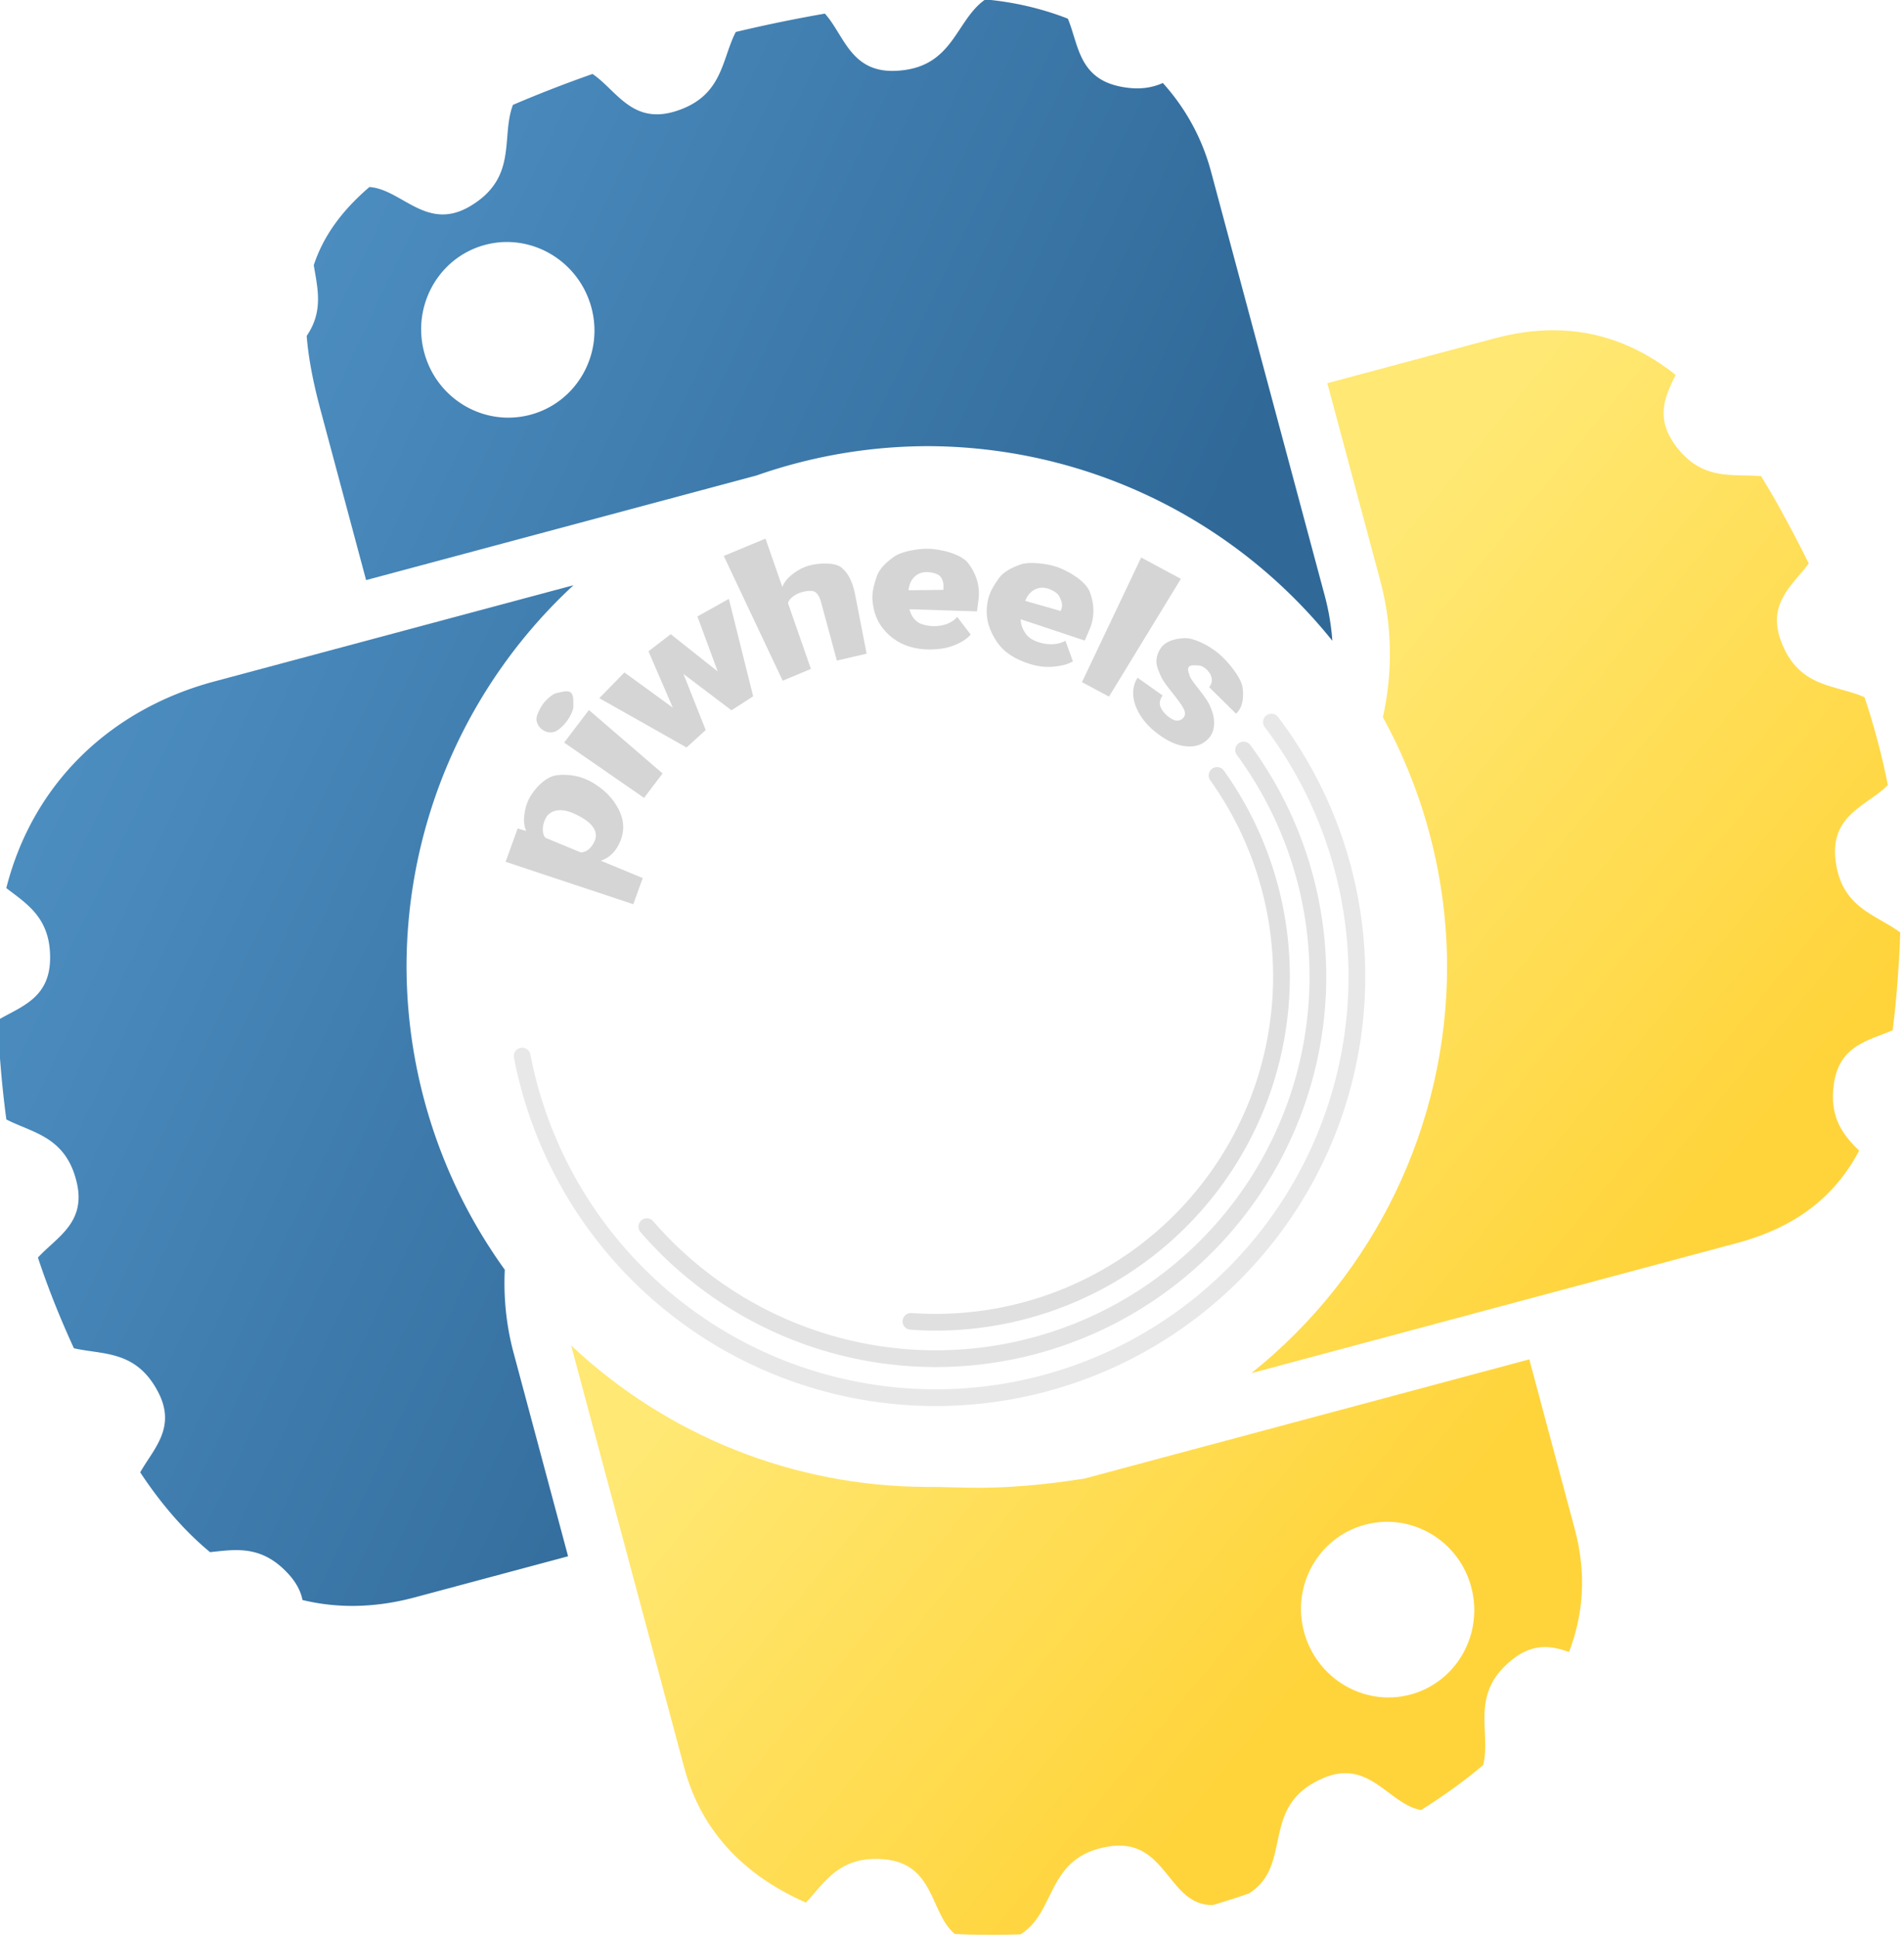 <?xml version="1.0" encoding="UTF-8" standalone="no"?>
<svg xmlns:rdf="http://www.w3.org/1999/02/22-rdf-syntax-ns#" xmlns="http://www.w3.org/2000/svg" height="74.25" width="73" version="1.1" xmlns:cc="http://creativecommons.org/ns#" xmlns:xlink="http://www.w3.org/1999/xlink" viewBox="0 0 73 74.25" xmlns:dc="http://purl.org/dc/elements/1.1/">
<defs>
<linearGradient id="b" y2="114.4" gradientUnits="userSpaceOnUse" x2="135.67" gradientTransform="matrix(1.156 -.31 .313 1.167 300.59 65.179)" y1="20.604" x1="26.649">
<stop stop-color="#5a9fd4" offset="0"/>
<stop stop-color="#306998" offset="1"/>
</linearGradient>
<linearGradient id="a" y2="137.27" gradientUnits="userSpaceOnUse" x2="112.03" gradientTransform="matrix(1.156 -.31 .313 1.167 300.59 65.179)" y1="192.35" x1="150.96">
<stop stop-color="#ffd43b" offset="0"/>
<stop stop-color="#ffe873" offset="1"/>
</linearGradient>
</defs>
<g transform="translate(-1.468 -976.7)">
<g transform="matrix(.31 0 0 .31 -111.82 962.65)">
<path d="m487.3 45.258c-3.739 2.595-3.903 8.513-11.084 8.824-5.569 0.241-6.362-4.43-8.75-7.076-3.713 0.645-7.397 1.406-11.02 2.269-1.78 3.434-1.579 8.02-7.545 9.83-5.297 1.608-7.236-2.649-10.172-4.637-3.432 1.206-6.725 2.487-9.844 3.826-1.515 3.981 0.648 8.917-5.193 12.467-5.449 3.311-8.516-2.033-12.561-2.311-3.567 3.062-5.751 6.228-6.879 9.662 0.445 2.786 1.247 5.644-0.877 8.75 0.223 2.841 0.835 5.884 1.723 9.197l5.627 21 48.273-12.934a64.348 64.348 0 0 1 21.074 -3.629 64.348 64.348 0 0 1 50.154 24.062c-0.132-1.841-0.437-3.695-0.932-5.543l-14.07-52.471c-1.137-4.244-3.213-7.912-5.959-10.959-1.407 0.63-3.102 0.898-5.356 0.422-5.086-1.073-5.079-5.257-6.396-8.377-3.215-1.256-6.67-2.062-10.227-2.377zm-58.674 30.002c4.561 0.209 8.702 3.39 9.967 8.109 1.551 5.788-1.844 11.713-7.535 13.238-5.712 1.53-11.594-1.909-13.145-7.697-1.556-5.808 1.806-11.772 7.518-13.303 1.067-0.286 2.143-0.396 3.195-0.348zm7.75 42.432-23.773 6.369-20.68 5.541c-12.594 3.375-22.357 12.376-25.701 25.543 2.565 1.976 5.518 3.717 5.418 8.822-0.095 4.871-3.707 5.864-6.481 7.516 0.205 4.388 0.553 8.428 1.072 12.273 3.242 1.673 7.362 2.098 8.705 7.787 1.185 5.018-2.533 6.806-4.801 9.295 1.21 3.649 2.67 7.335 4.449 11.211 3.564 0.826 7.68 0.194 10.404 5.387 2.332 4.444-0.59 7.081-2.203 9.961 2.565 3.881 5.444 7.23 8.639 9.869 3.145-0.326 6.404-0.944 9.738 2.748 0.985 1.091 1.489 2.142 1.695 3.166 4.278 1.043 8.918 1.007 13.902-0.328l18.945-5.076-6.744-25.176c-0.907-3.385-1.249-6.841-1.084-10.258a64.348 64.348 0 0 1 -12.152 -37.496 64.348 64.348 0 0 1 20.65 -47.154z" fill="url(#b)"/>
<path d="m557.43 86.162c-2.259 0.01-4.635 0.335-7.141 1.006l-20.68 5.541 6.557 24.467c1.513 5.647 1.519 11.407 0.312 16.846 5.187 9.448 7.917 20.047 7.941 30.824-0.003 19.572-8.914 38.079-24.213 50.287l32.506-8.711 27.551-7.381c7.55-2.023 12.2-5.933 15.121-11.412-1.946-1.926-3.74-4.082-3.123-8.303 0.696-4.764 4.327-5.339 7.268-6.598 0.361-2.83 0.613-5.828 0.801-9.006 0.062-1.04 0.1-2.072 0.127-3.1-3.033-2.249-7.366-3.029-8.01-9.07-0.588-5.521 3.986-6.618 6.484-9.146-0.708-3.594-1.669-7.199-2.877-10.861-3.546-1.59-8.144-1.069-10.336-6.938-1.756-4.702 1.474-6.952 3.436-9.607-1.182-2.375-2.455-4.796-3.83-7.279-0.671-1.213-1.366-2.379-2.072-3.522-3.573-0.301-7.472 0.682-10.75-4.019-2.352-3.374-1.045-5.984 0.186-8.5-4.423-3.501-9.449-5.545-15.258-5.518zm-121.35 125.54 13.994 52.232c2.199 8.206 7.824 13.498 15.051 16.67 2.336-2.527 4.157-5.815 9.609-5.365 6.348 0.524 5.697 6.638 8.795 9.244 0.532 0.025 1.064 0.057 1.598 0.07 2.196 0.053 4.367 0.045 6.519-0.018 4.482-2.72 3.139-9.547 10.818-10.857 7.349-1.254 7.316 7.295 12.965 7.229 1.494-0.435 2.992-0.917 4.494-1.439 5.555-3.525 1.225-10.714 9.01-14.193 5.864-2.621 8.23 3.168 12.262 3.883 2.686-1.679 5.294-3.533 7.693-5.572 1.017-4.144-1.766-8.779 3.594-13.039 2.612-2.076 4.873-1.71 7.016-0.93 1.758-4.559 2.208-9.62 0.715-15.193l-5.627-21-55.037 14.748c-10.695 1.668-15.322 0.987-19.482 1.025-16.352-0.031-32.08-6.286-43.986-17.494zm101.38 21.82c4.564 0.196 8.683 3.348 9.943 8.051 1.556 5.808-1.806 11.772-7.518 13.303-5.692 1.525-11.606-1.953-13.162-7.762-1.551-5.788 1.843-11.713 7.535-13.238 1.071-0.287 2.148-0.399 3.201-0.354z" fill="url(#a)"/>
</g>
<g transform="matrix(.196 0 0 .196 -5.813 971.69)">
<g style="color-rendering:auto;text-decoration-color:#000000;color:#000000;isolation:auto;mix-blend-mode:normal;shape-rendering:auto;solid-color:#000000;block-progression:tb;text-decoration-line:none;text-decoration-style:solid;image-rendering:auto;white-space:normal;text-indent:0;text-transform:none" transform="matrix(1.731 -.491 .491 1.731 -1534.3 -607.95)" fill="#d5d5d5">
<path d="m783.16 676.76c1.087 1.229 1.61 2.518 1.749 3.742 0.139 1.215-0.231 2.285-1.079 3.212-0.654 0.716-1.433 1.13-2.377 1.181l3.869 3.058s-1.765 2.453-1.765 2.453-12.097-8.224-12.097-8.224l2.253-3.131 0.827 0.529c-0.221-0.98 0.495-2.482 1.189-3.241 0.878-0.961 2.474-1.893 3.661-1.692 1.183 0.196 2.554 0.738 3.667 1.996l0.104 0.117 0-0m-2.921 2.576c-1.384-1.265-2.661-1.277-3.37-0.444-0.506 0.595-0.804 1.413-0.526 1.965l3.264 2.58c0.637 0.139 1.256-0.166 1.754-0.752 0.679-0.799 0.452-1.867-0.862-3.112l-0.26-0.237"/>
<path d="m790.5 677.6l-2.662 2.007s-6.717-8.156-6.717-8.156l3.556-2.667 5.824 8.816m-11.262-8.127c-0.298-0.362-0.412-0.766-0.341-1.212 0.071-0.446 0.744-1.162 1.172-1.49 0.429-0.329 1.307-0.773 1.757-0.725 0.449 0.048 1.22-0.011 1.478 0.38 0.258 0.391-0.04 1.057-0.142 1.497-0.102 0.44-0.716 1.062-1.145 1.39-0.429 0.329-1.204 0.743-1.655 0.727-0.452-0.016-0.827-0.205-1.125-0.567"/>
<path d="m799.29 668.57l-0.487-6.355s3.809-0.909 3.809-0.909l-0.349 10.914s-2.684 0.817-2.684 0.817-3.944-5.221-3.944-5.221l0.665 6.522-2.521 1.256s-7.668-7.745-7.668-7.745l3.395-1.945s4.013 5.116 4.013 5.116l-0.87-6.615 2.837-1.127s3.804 5.292 3.804 5.292"/>
<path d="m808.56 661.65c0.65-0.925 2.31-1.461 3.404-1.447 1.165 0.014 2.809 0.417 3.341 1.155 0.533 0.737 0.749 1.778 0.649 3.122 0 0-0.558 6.646-0.558 6.646l-3.319-0.159 0.08-6.591c0.007-0.56-0.102-0.971-0.327-1.234-0.225-0.27-0.915-0.385-1.462-0.372-0.677 0.016-1.445 0.288-1.699 0.734 0 0 0.447 7.564 0.447 7.564l-3.301 0.396-2.464-14.796s4.88-0.574 4.88-0.574 0.328 5.556 0.328 5.556"/>
<path d="m822.22 672.59c-1.565-0.422-2.784-1.198-3.625-2.305-0.84-1.114-1.277-2.447-1.092-3.985l0.033-0.271c0.129-1.073 0.714-1.959 1.234-2.715 0.527-0.754 1.558-1.232 2.397-1.526 0.841-0.301 2.547-0.143 3.565 0.132 1.433 0.386 3.498 1.571 3.965 2.743 0.469 1.167 0.648 2.627-0.001 4.14l-0.504 1.176-7-2.23c-0.019 0.604 0.126 1.115 0.437 1.534 0.31 0.419 0.957 0.755 1.561 0.941 0.995 0.307 1.977 0.25 2.77-0.246l0.887 2.24c-0.587 0.38-1.322 0.568-2.147 0.64-0.816 0.068-1.643-0.044-2.479-0.269m1.833-8.224c-0.93-0.251-1.931 0.174-2.396 1.376 0 0 3.661 0.991 3.661 0.991l0.075-0.243c0.168-0.5 0.16-0.928-0.023-1.284-0.181-0.362-0.814-0.703-1.317-0.839"/>
<path d="m832.17 677.05c-1.355-0.889-2.326-1.91-2.776-3.226-0.447-1.321-0.58-2.74 0.03-4.164l0.108-0.251c0.426-0.993 1.229-1.676 1.94-2.254 0.718-0.576 1.83-0.741 2.719-0.789 0.892-0.053 2.461 0.583 3.362 1.131 1.269 0.77 2.886 2.498 3.01 3.754 0.128 1.251-0.115 2.711-1.157 3.986 0 0-0.809 0.991-0.809 0.991l-6.06-4.126c-0.187 0.574-0.079 1.159 0.085 1.655 0.164 0.495 0.6 0.949 1.128 1.295 0.871 0.571 1.915 0.849 2.823 0.623l0.168 2.378c-0.676 0.179-1.467 0.118-2.279-0.041-0.803-0.161-1.568-0.485-2.292-0.96m4.05-7.394c-0.824-0.5-1.892-0.377-2.675 0.647l3.412 2.115 0.147-0.207c0.315-0.423 0.214-0.984 0.137-1.377-0.073-0.399-0.575-0.908-1.02-1.178"/>
<path d="m839.47 682.81l-2.398-2.316 9.889-11.278 3.521 3.409-11.011 10.185"/>
<path d="m846.62 687.23c0.236-0.151 0.345-0.396 0.329-0.734-0.016-0.338-0.256-1.026-0.574-1.804-0.318-0.778-0.74-1.729-0.846-2.328-0.101-0.604-0.203-1.307-0.066-1.795 0.138-0.488 0.414-0.911 0.828-1.268 0.735-0.633 1.819-0.6 2.808-0.367 0.994 0.229 2.338 1.491 3.076 2.556 0.794 1.145 1.689 3.271 1.541 4.317-0.148 1.046-0.543 2.095-1.462 2.556l-2.029-3.577c0.712-0.457 0.671-1.335 0.163-2.068-0.197-0.284-0.442-0.466-0.736-0.547-0.289-0.085-0.724-0.277-0.953-0.105-0.235 0.175-0.187 0.643-0.174 0.982 0.013 0.339 0.293 0.994 0.533 1.584 0.243 0.595 0.539 1.335 0.642 1.826 0.341 1.645 0.003 3.164-1.26 3.797-0.861 0.432-1.784 0.348-2.727-0.115-0.94-0.458-1.765-1.287-2.541-2.405-0.516-0.744-0.854-1.518-1.044-2.275-0.19-0.757-0.222-1.504-0.058-2.17 0.165-0.666 0.481-1.201 0.95-1.605l2.093 2.597c-0.383 0.303-0.573 0.647-0.568 1.034 0.01 0.383 0.189 0.85 0.467 1.251 0.256 0.369 0.551 0.675 0.824 0.763 0.277 0.093 0.538 0.061 0.784-0.098"/>
</g>
<g stroke-linejoin="round" stroke="#d5d5d5" stroke-linecap="round" stroke-width="3.272" fill="none">
<path opacity=".75" style="color-rendering:auto;color:#000000;isolation:auto;mix-blend-mode:normal;shape-rendering:auto;solid-color:#000000;image-rendering:auto" transform="rotate(214.11)" d="m-327.26 7.599a67.632 67.632 0 0 1 -43.875 -57.722 67.632 67.632 0 0 1 33.576 -64.261"/>
<path opacity=".65" style="color-rendering:auto;color:#000000;isolation:auto;mix-blend-mode:normal;shape-rendering:auto;solid-color:#000000;image-rendering:auto" d="m-328.77 14.629a74.755 74.755 0 0 1 -46.357 -92.646 74.755 74.755 0 0 1 90.73 -50.004" transform="rotate(214.11)"/>
<path opacity=".55" style="color-rendering:auto;color:#000000;isolation:auto;mix-blend-mode:normal;shape-rendering:auto;solid-color:#000000;image-rendering:auto" transform="rotate(214.11)" d="m-330.21 22.204a82.383 82.383 0 0 1 -55.841 -74.411 82.383 82.383 0 0 1 49.119 -79.01 82.383 82.383 0 0 1 91.439 17.15"/>
</g>
</g>
</g>
</svg>
